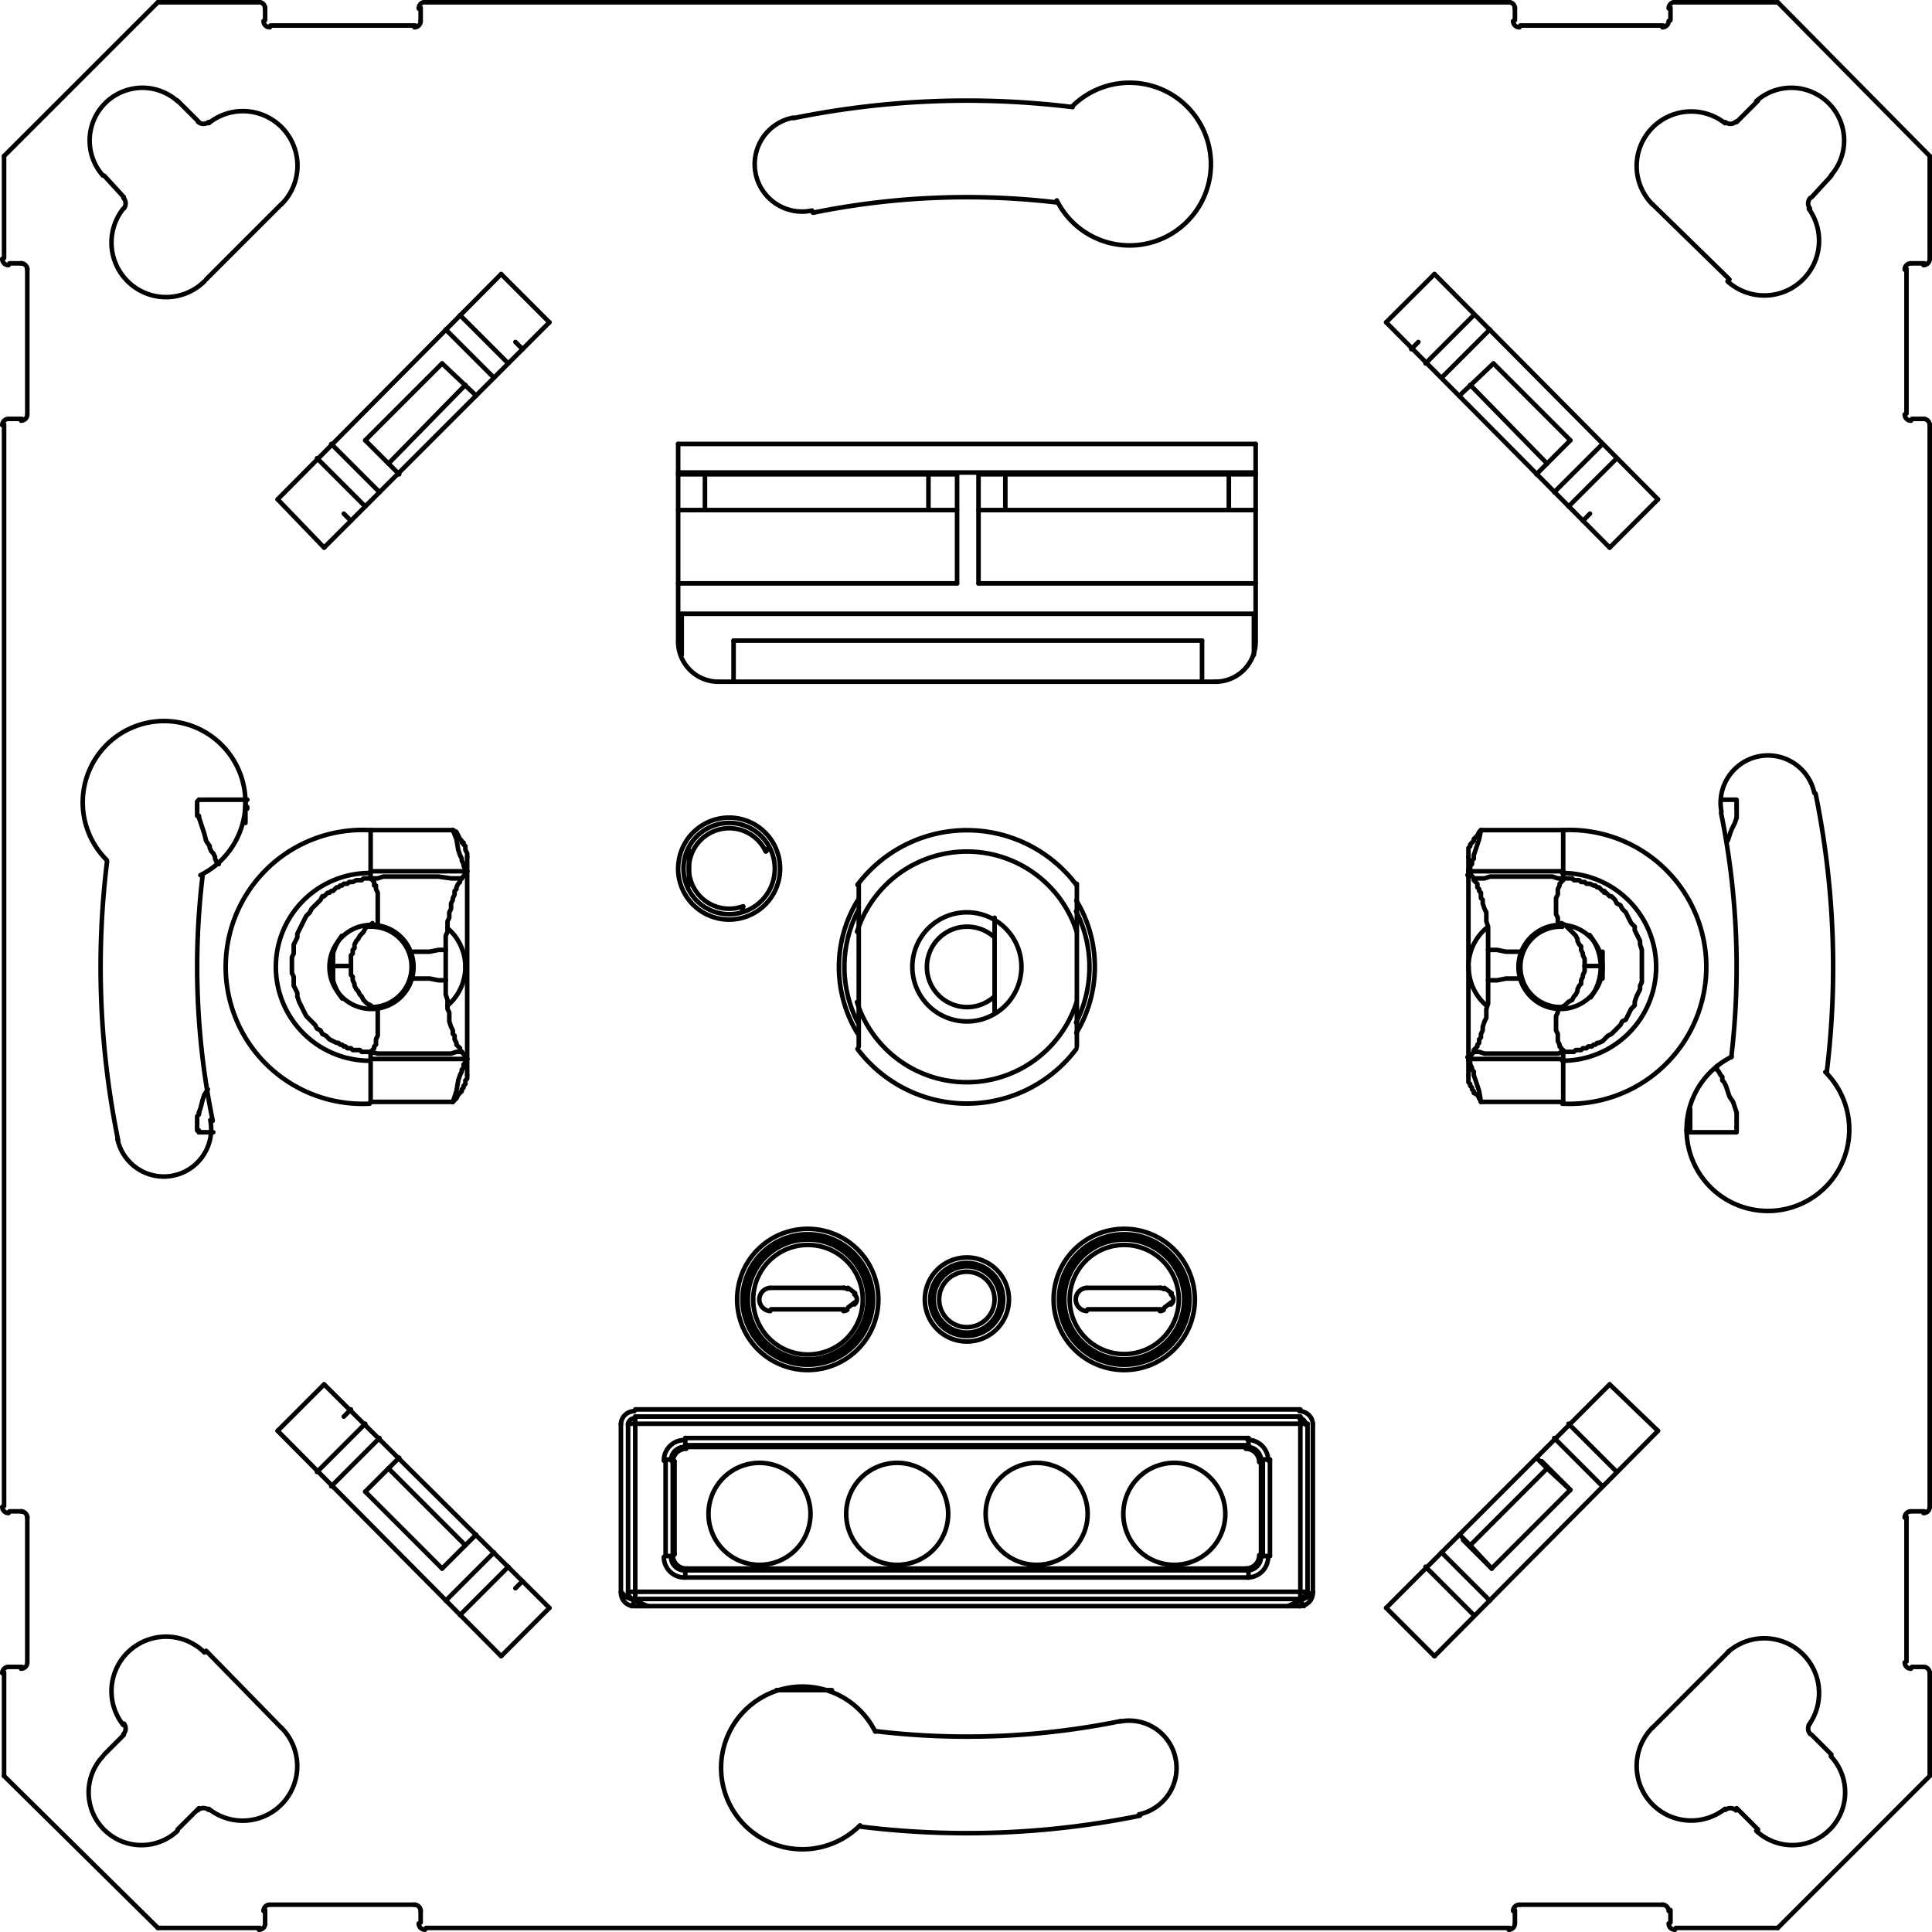 <svg id="图层_1" data-name="图层 1" xmlns="http://www.w3.org/2000/svg" viewBox="0 0 423.23 423.23"><defs><style>.cls-1{fill:none;stroke:#000;stroke-linecap:round;stroke-linejoin:round;}</style></defs><line class="cls-1" x1="422.73" y1="389.05" x2="389.44" y2="422.34"/><line class="cls-1" x1="389.44" y1="0.5" x2="422.73" y2="34.18"/><line class="cls-1" x1="378.86" y1="361.63" x2="362.02" y2="378.47"/><line class="cls-1" x1="362.02" y1="44.76" x2="378.86" y2="61.21"/><line class="cls-1" x1="422.73" y1="389.05" x2="422.73" y2="366.33"/><line class="cls-1" x1="422.73" y1="329.9" x2="422.73" y2="92.94"/><line class="cls-1" x1="422.73" y1="56.51" x2="422.73" y2="34.18"/><line class="cls-1" x1="417.64" y1="90.59" x2="417.64" y2="58.86"/><line class="cls-1" x1="417.64" y1="332.25" x2="417.64" y2="363.98"/><line class="cls-1" x1="389.44" y1="0.5" x2="367.11" y2="0.5"/><line class="cls-1" x1="330.69" y1="0.5" x2="93.33" y2="0.5"/><line class="cls-1" x1="56.9" y1="0.5" x2="34.58" y2="0.5"/><line class="cls-1" x1="333.04" y1="5.59" x2="364.37" y2="5.59"/><line class="cls-1" x1="90.98" y1="5.59" x2="59.25" y2="5.59"/><line class="cls-1" x1="314.24" y1="362.81" x2="363.2" y2="313.45"/><line class="cls-1" x1="363.2" y1="109.39" x2="314.24" y2="60.04"/><line class="cls-1" x1="380.43" y1="177.15" x2="380.43" y2="176.37"/><line class="cls-1" x1="380.43" y1="245.69" x2="380.43" y2="246.87"/><line class="cls-1" x1="370.25" y1="248.04" x2="370.25" y2="242.95"/><line class="cls-1" x1="326.77" y1="343.61" x2="344" y2="326.38"/><line class="cls-1" x1="338.91" y1="321.68" x2="322.07" y2="338.52"/><line class="cls-1" x1="352.62" y1="303.27" x2="303.66" y2="352.23"/><line class="cls-1" x1="286.43" y1="349.88" x2="282.12" y2="351.84"/><line class="cls-1" x1="344" y1="96.46" x2="327.16" y2="79.62"/><line class="cls-1" x1="322.07" y1="84.32" x2="338.91" y2="101.55"/><line class="cls-1" x1="303.66" y1="70.61" x2="352.62" y2="119.96"/><line class="cls-1" x1="365.94" y1="4.42" x2="365.94" y2="1.68"/><line class="cls-1" x1="365.94" y1="418.42" x2="365.94" y2="421.17"/><line class="cls-1" x1="351.06" y1="214.36" x2="351.06" y2="208.48"/><line class="cls-1" x1="287.6" y1="348.7" x2="286.43" y2="349.88"/><line class="cls-1" x1="418.82" y1="57.69" x2="421.56" y2="57.69"/><line class="cls-1" x1="4.81" y1="57.69" x2="2.07" y2="57.69"/><line class="cls-1" x1="342.44" y1="241.38" x2="342.44" y2="230.42"/><line class="cls-1" x1="342.44" y1="192.42" x2="342.44" y2="181.85"/><line class="cls-1" x1="331.86" y1="421.17" x2="331.86" y2="418.42"/><line class="cls-1" x1="331.86" y1="1.68" x2="331.86" y2="4.42"/><line class="cls-1" x1="276.24" y1="320.11" x2="276.64" y2="319.72"/><line class="cls-1" x1="273.5" y1="316.59" x2="273.11" y2="316.98"/><line class="cls-1" x1="2.07" y1="91.76" x2="4.81" y2="91.76"/><line class="cls-1" x1="421.56" y1="91.76" x2="418.82" y2="91.76"/><line class="cls-1" x1="325.99" y1="214.75" x2="325.99" y2="208.09"/><line class="cls-1" x1="321.68" y1="235.51" x2="321.68" y2="187.72"/><line class="cls-1" x1="321.68" y1="231.98" x2="322.85" y2="230.42"/><line class="cls-1" x1="148.56" y1="97.25" x2="275.07" y2="97.25"/><line class="cls-1" x1="275.07" y1="103.51" x2="148.56" y2="103.51"/><line class="cls-1" x1="275.07" y1="103.9" x2="214.36" y2="103.9"/><line class="cls-1" x1="209.66" y1="103.9" x2="148.56" y2="103.9"/><line class="cls-1" x1="148.56" y1="111.74" x2="209.66" y2="111.74"/><line class="cls-1" x1="214.36" y1="111.74" x2="275.07" y2="111.74"/><line class="cls-1" x1="321.68" y1="190.86" x2="322.85" y2="192.42"/><line class="cls-1" x1="255.09" y1="286.43" x2="256.66" y2="285.25"/><line class="cls-1" x1="148.56" y1="127.8" x2="209.66" y2="127.8"/><line class="cls-1" x1="214.36" y1="127.8" x2="275.07" y2="127.8"/><line class="cls-1" x1="274.68" y1="134.46" x2="149.34" y2="134.46"/><line class="cls-1" x1="287.6" y1="348.7" x2="287.6" y2="311.89"/><line class="cls-1" x1="286.43" y1="311.89" x2="286.43" y2="348.7"/><line class="cls-1" x1="284.86" y1="350.27" x2="284.86" y2="310.32"/><line class="cls-1" x1="278.2" y1="319.72" x2="278.2" y2="340.87"/><line class="cls-1" x1="276.64" y1="340.87" x2="276.64" y2="319.72"/><line class="cls-1" x1="276.24" y1="340.48" x2="276.24" y2="320.11"/><line class="cls-1" x1="275.07" y1="97.25" x2="275.07" y2="140.33"/><line class="cls-1" x1="274.68" y1="143.46" x2="274.68" y2="134.46"/><line class="cls-1" x1="273.5" y1="345.57" x2="273.5" y2="344"/><line class="cls-1" x1="273.5" y1="316.59" x2="273.5" y2="315.02"/><line class="cls-1" x1="269.19" y1="111.74" x2="269.19" y2="103.9"/><line class="cls-1" x1="263.32" y1="140.33" x2="160.7" y2="140.33"/><line class="cls-1" x1="157.56" y1="149.34" x2="266.45" y2="149.34"/><line class="cls-1" x1="263.32" y1="149.34" x2="263.32" y2="140.33"/><line class="cls-1" x1="150.12" y1="344" x2="150.51" y2="343.61"/><line class="cls-1" x1="147.77" y1="340.48" x2="147.38" y2="340.87"/><line class="cls-1" x1="185.77" y1="286.43" x2="187.33" y2="285.25"/><line class="cls-1" x1="235.9" y1="193.6" x2="235.9" y2="229.24"/><line class="cls-1" x1="139.16" y1="350.66" x2="138.37" y2="351.84"/><line class="cls-1" x1="109.78" y1="362.81" x2="120.35" y2="352.23"/><line class="cls-1" x1="352.62" y1="119.96" x2="363.2" y2="109.39"/><line class="cls-1" x1="112.91" y1="347.92" x2="114.48" y2="346.35"/><line class="cls-1" x1="346.75" y1="114.09" x2="348.31" y2="112.52"/><line class="cls-1" x1="354.19" y1="100.38" x2="343.61" y2="110.95"/><line class="cls-1" x1="111.35" y1="343.22" x2="100.77" y2="353.8"/><line class="cls-1" x1="351.06" y1="97.25" x2="340.48" y2="107.82"/><line class="cls-1" x1="108.21" y1="340.09" x2="97.64" y2="350.66"/><line class="cls-1" x1="380.04" y1="175.19" x2="377.3" y2="175.19"/><line class="cls-1" x1="54.16" y1="175.19" x2="43.59" y2="175.19"/><line class="cls-1" x1="54.16" y1="175.19" x2="53.77" y2="175.19"/><line class="cls-1" x1="53.77" y1="176.76" x2="54.16" y2="176.76"/><line class="cls-1" x1="53.77" y1="177.15" x2="54.16" y2="177.15"/><line class="cls-1" x1="81.19" y1="181.85" x2="99.2" y2="181.85"/><line class="cls-1" x1="324.42" y1="181.85" x2="342.44" y2="181.85"/><line class="cls-1" x1="342.44" y1="190.86" x2="321.68" y2="190.86"/><line class="cls-1" x1="102.34" y1="190.86" x2="81.19" y2="190.86"/><line class="cls-1" x1="363.2" y1="313.45" x2="352.62" y2="303.27"/><line class="cls-1" x1="120.35" y1="70.61" x2="109.78" y2="60.04"/><line class="cls-1" x1="114.48" y1="76.49" x2="112.91" y2="74.92"/><line class="cls-1" x1="100.77" y1="69.04" x2="111.35" y2="79.62"/><line class="cls-1" x1="343.61" y1="311.89" x2="354.19" y2="322.46"/><line class="cls-1" x1="97.64" y1="72.18" x2="108.21" y2="82.75"/><line class="cls-1" x1="340.48" y1="315.02" x2="351.06" y2="325.6"/><line class="cls-1" x1="220.23" y1="103.9" x2="220.23" y2="111.74"/><line class="cls-1" x1="217.88" y1="221.8" x2="217.88" y2="201.04"/><line class="cls-1" x1="214.36" y1="103.9" x2="214.36" y2="127.8"/><line class="cls-1" x1="209.66" y1="127.8" x2="209.66" y2="103.9"/><line class="cls-1" x1="396.88" y1="43.19" x2="401.19" y2="38.49"/><line class="cls-1" x1="344" y1="96.46" x2="336.56" y2="103.9"/><line class="cls-1" x1="104.3" y1="336.17" x2="96.85" y2="343.61"/><line class="cls-1" x1="38.88" y1="400.8" x2="43.59" y2="396.1"/><line class="cls-1" x1="347.14" y1="211.62" x2="350.66" y2="211.62"/><line class="cls-1" x1="76.88" y1="211.62" x2="72.96" y2="211.62"/><line class="cls-1" x1="338.91" y1="321.68" x2="344" y2="326.38"/><line class="cls-1" x1="43.59" y1="26.74" x2="38.88" y2="22.04"/><line class="cls-1" x1="344" y1="326.38" x2="337.74" y2="320.11"/><line class="cls-1" x1="336.56" y1="319.33" x2="338.91" y2="321.68"/><line class="cls-1" x1="96.85" y1="79.62" x2="104.3" y2="86.67"/><line class="cls-1" x1="401.19" y1="384.35" x2="396.88" y2="380.04"/><line class="cls-1" x1="203.39" y1="111.74" x2="203.39" y2="103.9"/><line class="cls-1" x1="27.13" y1="380.04" x2="22.83" y2="384.35"/><line class="cls-1" x1="327.16" y1="79.62" x2="319.72" y2="86.67"/><line class="cls-1" x1="87.45" y1="319.33" x2="80.01" y2="326.77"/><line class="cls-1" x1="72.57" y1="325.6" x2="83.14" y2="315.02"/><line class="cls-1" x1="315.8" y1="82.75" x2="326.38" y2="72.18"/><line class="cls-1" x1="69.44" y1="322.46" x2="80.01" y2="311.89"/><line class="cls-1" x1="312.28" y1="79.62" x2="322.85" y2="69.04"/><line class="cls-1" x1="385.13" y1="22.04" x2="380.43" y2="26.74"/><line class="cls-1" x1="81.19" y1="231.98" x2="102.34" y2="231.98"/><line class="cls-1" x1="321.68" y1="231.98" x2="342.44" y2="231.98"/><line class="cls-1" x1="380.43" y1="396.1" x2="385.13" y2="400.8"/><line class="cls-1" x1="80.01" y1="96.46" x2="87.45" y2="103.9"/><line class="cls-1" x1="322.07" y1="338.52" x2="319.72" y2="336.17"/><line class="cls-1" x1="320.5" y1="337.35" x2="326.77" y2="343.61"/><line class="cls-1" x1="326.38" y1="350.66" x2="315.8" y2="340.09"/><line class="cls-1" x1="83.14" y1="107.82" x2="72.57" y2="97.25"/><line class="cls-1" x1="322.85" y1="353.8" x2="312.28" y2="343.22"/><line class="cls-1" x1="80.01" y1="110.95" x2="69.44" y2="100.38"/><line class="cls-1" x1="22.83" y1="38.49" x2="27.13" y2="43.19"/><line class="cls-1" x1="326.77" y1="343.61" x2="322.07" y2="338.52"/><line class="cls-1" x1="188.12" y1="193.6" x2="188.12" y2="229.24"/><line class="cls-1" x1="310.71" y1="74.92" x2="309.15" y2="76.49"/><line class="cls-1" x1="76.88" y1="308.75" x2="75.31" y2="310.32"/><line class="cls-1" x1="314.24" y1="60.04" x2="303.66" y2="70.61"/><line class="cls-1" x1="71" y1="303.27" x2="60.82" y2="313.45"/><line class="cls-1" x1="342.44" y1="241.38" x2="324.42" y2="241.38"/><line class="cls-1" x1="99.2" y1="241.38" x2="81.19" y2="241.38"/><line class="cls-1" x1="370.25" y1="245.69" x2="369.86" y2="245.69"/><line class="cls-1" x1="370.25" y1="246.08" x2="369.86" y2="246.08"/><line class="cls-1" x1="369.46" y1="247.65" x2="370.25" y2="247.65"/><line class="cls-1" x1="43.59" y1="248.04" x2="46.72" y2="248.04"/><line class="cls-1" x1="380.04" y1="248.04" x2="369.86" y2="248.04"/><line class="cls-1" x1="256.66" y1="283.29" x2="255.09" y2="282.12"/><line class="cls-1" x1="75.31" y1="112.52" x2="76.88" y2="114.09"/><line class="cls-1" x1="60.82" y1="109.39" x2="71" y2="119.96"/><line class="cls-1" x1="303.66" y1="352.23" x2="314.24" y2="362.81"/><line class="cls-1" x1="285.64" y1="351.84" x2="284.86" y2="350.66"/><line class="cls-1" x1="160.7" y1="140.33" x2="160.7" y2="149.34"/><line class="cls-1" x1="154.43" y1="103.9" x2="154.43" y2="111.74"/><line class="cls-1" x1="150.91" y1="186.16" x2="150.91" y2="193.99"/><line class="cls-1" x1="150.12" y1="315.02" x2="150.12" y2="316.59"/><line class="cls-1" x1="150.12" y1="344" x2="150.12" y2="345.57"/><line class="cls-1" x1="276.64" y1="340.87" x2="276.24" y2="340.48"/><line class="cls-1" x1="273.11" y1="343.61" x2="273.5" y2="344"/><line class="cls-1" x1="149.34" y1="134.46" x2="149.34" y2="143.46"/><line class="cls-1" x1="148.56" y1="140.33" x2="148.56" y2="97.25"/><line class="cls-1" x1="147.77" y1="320.11" x2="147.77" y2="340.48"/><line class="cls-1" x1="147.38" y1="319.72" x2="147.38" y2="340.87"/><line class="cls-1" x1="145.81" y1="340.87" x2="145.81" y2="319.72"/><line class="cls-1" x1="139.16" y1="310.32" x2="139.16" y2="350.27"/><line class="cls-1" x1="137.59" y1="348.7" x2="137.59" y2="311.89"/><line class="cls-1" x1="136.02" y1="311.89" x2="136.02" y2="348.7"/><line class="cls-1" x1="254.31" y1="282.12" x2="238.25" y2="282.12"/><line class="cls-1" x1="184.98" y1="282.12" x2="168.92" y2="282.12"/><line class="cls-1" x1="168.92" y1="286.82" x2="184.98" y2="286.82"/><line class="cls-1" x1="238.25" y1="286.82" x2="254.31" y2="286.82"/><line class="cls-1" x1="187.33" y1="283.29" x2="185.77" y2="282.12"/><line class="cls-1" x1="102.34" y1="190.86" x2="101.16" y2="192.42"/><line class="cls-1" x1="284.86" y1="308.75" x2="139.16" y2="308.75"/><line class="cls-1" x1="139.16" y1="310.32" x2="284.86" y2="310.32"/><line class="cls-1" x1="286.43" y1="311.89" x2="137.59" y2="311.89"/><line class="cls-1" x1="102.34" y1="231.98" x2="101.16" y2="230.42"/><line class="cls-1" x1="102.34" y1="235.51" x2="102.34" y2="187.72"/><line class="cls-1" x1="97.64" y1="214.75" x2="97.64" y2="208.09"/><line class="cls-1" x1="92.15" y1="421.17" x2="92.15" y2="418.42"/><line class="cls-1" x1="92.15" y1="1.68" x2="92.15" y2="4.42"/><line class="cls-1" x1="150.12" y1="315.02" x2="273.5" y2="315.02"/><line class="cls-1" x1="273.5" y1="316.59" x2="150.12" y2="316.59"/><line class="cls-1" x1="273.11" y1="316.98" x2="150.51" y2="316.98"/><line class="cls-1" x1="278.2" y1="319.72" x2="276.64" y2="319.72"/><line class="cls-1" x1="147.38" y1="319.72" x2="145.81" y2="319.72"/><line class="cls-1" x1="2.07" y1="331.08" x2="4.81" y2="331.08"/><line class="cls-1" x1="421.56" y1="331.08" x2="418.82" y2="331.08"/><line class="cls-1" x1="150.51" y1="316.98" x2="150.12" y2="316.59"/><line class="cls-1" x1="81.19" y1="181.85" x2="81.19" y2="192.42"/><line class="cls-1" x1="81.19" y1="230.42" x2="81.19" y2="241.38"/><line class="cls-1" x1="72.96" y1="208.48" x2="72.96" y2="214.36"/><line class="cls-1" x1="145.81" y1="340.87" x2="147.38" y2="340.87"/><line class="cls-1" x1="276.64" y1="340.87" x2="278.2" y2="340.87"/><line class="cls-1" x1="150.51" y1="343.61" x2="273.11" y2="343.61"/><line class="cls-1" x1="150.12" y1="344" x2="273.5" y2="344"/><line class="cls-1" x1="273.5" y1="345.57" x2="150.12" y2="345.57"/><line class="cls-1" x1="137.59" y1="348.7" x2="286.43" y2="348.7"/><line class="cls-1" x1="284.86" y1="350.27" x2="139.16" y2="350.27"/><line class="cls-1" x1="139.16" y1="351.84" x2="284.86" y2="351.84"/><line class="cls-1" x1="147.38" y1="319.72" x2="147.77" y2="320.11"/><line class="cls-1" x1="58.08" y1="4.42" x2="58.08" y2="1.68"/><line class="cls-1" x1="58.08" y1="418.42" x2="58.08" y2="421.17"/><line class="cls-1" x1="53.77" y1="175.19" x2="53.77" y2="180.28"/><line class="cls-1" x1="418.82" y1="365.16" x2="421.56" y2="365.16"/><line class="cls-1" x1="4.81" y1="365.16" x2="2.07" y2="365.16"/><line class="cls-1" x1="170.1" y1="370.25" x2="182.24" y2="370.25"/><line class="cls-1" x1="141.9" y1="351.84" x2="137.2" y2="349.88"/><line class="cls-1" x1="137.2" y1="349.88" x2="136.02" y2="348.7"/><line class="cls-1" x1="43.19" y1="177.15" x2="43.19" y2="176.37"/><line class="cls-1" x1="43.19" y1="245.69" x2="43.19" y2="246.87"/><line class="cls-1" x1="71" y1="119.96" x2="120.35" y2="70.61"/><line class="cls-1" x1="85.1" y1="101.55" x2="101.95" y2="84.32"/><line class="cls-1" x1="96.85" y1="79.62" x2="80.01" y2="96.46"/><line class="cls-1" x1="109.78" y1="60.04" x2="60.82" y2="109.39"/><line class="cls-1" x1="120.35" y1="352.23" x2="71" y2="303.27"/><line class="cls-1" x1="101.95" y1="338.52" x2="85.1" y2="321.68"/><line class="cls-1" x1="80.01" y1="326.77" x2="96.85" y2="343.61"/><line class="cls-1" x1="60.82" y1="313.45" x2="109.78" y2="362.81"/><line class="cls-1" x1="5.98" y1="90.59" x2="5.98" y2="58.86"/><line class="cls-1" x1="5.98" y1="332.25" x2="5.98" y2="363.98"/><line class="cls-1" x1="0.89" y1="329.9" x2="0.89" y2="92.94"/><line class="cls-1" x1="0.89" y1="34.18" x2="0.89" y2="56.51"/><line class="cls-1" x1="0.89" y1="366.33" x2="0.89" y2="389.05"/><line class="cls-1" x1="333.04" y1="417.25" x2="364.37" y2="417.25"/><line class="cls-1" x1="90.98" y1="417.25" x2="59.25" y2="417.25"/><line class="cls-1" x1="34.58" y1="422.34" x2="56.9" y2="422.34"/><line class="cls-1" x1="93.33" y1="422.34" x2="330.69" y2="422.34"/><line class="cls-1" x1="367.11" y1="422.34" x2="389.44" y2="422.34"/><line class="cls-1" x1="45.15" y1="61.21" x2="61.6" y2="44.76"/><line class="cls-1" x1="61.6" y1="378.47" x2="45.15" y2="361.63"/><line class="cls-1" x1="0.89" y1="34.18" x2="34.58" y2="0.5"/><line class="cls-1" x1="34.58" y1="422.34" x2="0.89" y2="389.05"/><path class="cls-1" d="M359,232l-.27.23" transform="translate(-37.27 -40.54)"/><path class="cls-1" d="M268.77,84.44A17.82,17.82,0,1,0,272.1,63.9" transform="translate(-37.27 -40.54)"/><path class="cls-1" d="M415.14,67.52a11.95,11.95,0,0,0-15.88,17.8" transform="translate(-37.27 -40.54)"/><path class="cls-1" d="M415.71,102.17a12,12,0,0,0,17.81-15.88" transform="translate(-37.27 -40.54)"/><path class="cls-1" d="M438.34,79A11.56,11.56,0,0,0,422,62.7" transform="translate(-37.27 -40.54)"/><path class="cls-1" d="M359,252.35a11.14,11.14,0,0,0,3.87,8.45" transform="translate(-37.27 -40.54)"/><path class="cls-1" d="M385.75,259a11.2,11.2,0,0,0,2.18-6.63" transform="translate(-37.27 -40.54)"/><path class="cls-1" d="M434.72,214.24a10.38,10.38,0,0,0-20.34,4.15" transform="translate(-37.27 -40.54)"/><path class="cls-1" d="M303.52,189.88a8.82,8.82,0,0,0,8.82-8.82" transform="translate(-37.27 -40.54)"/><path class="cls-1" d="M415.23,67.29a1.77,1.77,0,0,0,2.32-.11" transform="translate(-37.27 -40.54)"/><path class="cls-1" d="M433.86,83.88a1.77,1.77,0,0,0-.11,2.32" transform="translate(-37.27 -40.54)"/><path class="cls-1" d="M369.13,42.41A1.37,1.37,0,0,0,367.76,41" transform="translate(-37.27 -40.54)"/><path class="cls-1" d="M368.74,45.15a1.37,1.37,0,0,0,1.37,1.37" transform="translate(-37.27 -40.54)"/><path class="cls-1" d="M401.44,46.52a1.37,1.37,0,0,0,1.37-1.37" transform="translate(-37.27 -40.54)"/><path class="cls-1" d="M404.19,41a1.37,1.37,0,0,0-1.38,1.37" transform="translate(-37.27 -40.54)"/><path class="cls-1" d="M458.63,98.62A1.37,1.37,0,0,0,460,97.24" transform="translate(-37.27 -40.54)"/><path class="cls-1" d="M455.89,98.22a1.37,1.37,0,0,0-1.37,1.38" transform="translate(-37.27 -40.54)"/><path class="cls-1" d="M454.52,131.32a1.37,1.37,0,0,0,1.37,1.37" transform="translate(-37.27 -40.54)"/><path class="cls-1" d="M460,133.67a1.37,1.37,0,0,0-1.37-1.37" transform="translate(-37.27 -40.54)"/><path class="cls-1" d="M379.51,282.31a30,30,0,1,0,0-59.92" transform="translate(-37.27 -40.54)"/><path class="cls-1" d="M379.51,272.91a20.56,20.56,0,0,0,0-41.12" transform="translate(-37.27 -40.54)"/><path class="cls-1" d="M358.74,272.13l.27.23" transform="translate(-37.27 -40.54)"/><path class="cls-1" d="M416.6,272.05a17.82,17.82,0,1,0,20.54,3.33" transform="translate(-37.27 -40.54)"/><path class="cls-1" d="M387.93,252.35a11.22,11.22,0,0,0-2.46-7" transform="translate(-37.27 -40.54)"/><path class="cls-1" d="M362.82,243.9a11.14,11.14,0,0,0-3.87,8.45" transform="translate(-37.27 -40.54)"/><path class="cls-1" d="M369.91,252.35a9.21,9.21,0,1,0,9.21-9.2,9.21,9.21,0,0,0-9.21,9.2" transform="translate(-37.27 -40.54)"/><path class="cls-1" d="M379.51,243.55a8.81,8.81,0,1,0,.09,17.6" transform="translate(-37.27 -40.54)"/><path class="cls-1" d="M433.52,418.41a12,12,0,0,0-17.81-15.88" transform="translate(-37.27 -40.54)"/><path class="cls-1" d="M399.26,419a11.95,11.95,0,0,0,15.88,17.8" transform="translate(-37.27 -40.54)"/><path class="cls-1" d="M422,441.61a11.56,11.56,0,0,0,16.34-16.34" transform="translate(-37.27 -40.54)"/><path class="cls-1" d="M433.75,418.11a1.77,1.77,0,0,0,.11,2.32" transform="translate(-37.27 -40.54)"/><path class="cls-1" d="M417.55,437.13a1.77,1.77,0,0,0-2.32-.11" transform="translate(-37.27 -40.54)"/><path class="cls-1" d="M402.81,461.9a1.37,1.37,0,0,0,1.38,1.37" transform="translate(-37.27 -40.54)"/><path class="cls-1" d="M402.81,459.16a1.37,1.37,0,0,0-1.37-1.37" transform="translate(-37.27 -40.54)"/><path class="cls-1" d="M370.11,457.79a1.37,1.37,0,0,0-1.37,1.37" transform="translate(-37.27 -40.54)"/><path class="cls-1" d="M367.76,463.27a1.37,1.37,0,0,0,1.37-1.37" transform="translate(-37.27 -40.54)"/><path class="cls-1" d="M458.63,372a1.37,1.37,0,0,0,1.37-1.37" transform="translate(-37.27 -40.54)"/><path class="cls-1" d="M455.89,371.62a1.37,1.37,0,0,0-1.37,1.37" transform="translate(-37.27 -40.54)"/><path class="cls-1" d="M454.52,404.72a1.37,1.37,0,0,0,1.37,1.37" transform="translate(-37.27 -40.54)"/><path class="cls-1" d="M460,407.07a1.37,1.37,0,0,0-1.37-1.38" transform="translate(-37.27 -40.54)"/><path class="cls-1" d="M324.87,352.62a2.94,2.94,0,0,0-2.94-2.94" transform="translate(-37.27 -40.54)"/><path class="cls-1" d="M323.3,352.62a1.37,1.37,0,0,0-1.37-1.37" transform="translate(-37.27 -40.54)"/><path class="cls-1" d="M291.38,327.75a1.39,1.39,0,0,0,.82-.27" transform="translate(-37.27 -40.54)"/><path class="cls-1" d="M293.77,326.3a1.37,1.37,0,0,0,0-2.19" transform="translate(-37.27 -40.54)"/><path class="cls-1" d="M292.2,322.93a1.32,1.32,0,0,0-.82-.27" transform="translate(-37.27 -40.54)"/><path class="cls-1" d="M273.05,234.37a30,30,0,0,0-47.94,0" transform="translate(-37.27 -40.54)"/><path class="cls-1" d="M273.14,244.65a25.26,25.26,0,0,0-48.12,0" transform="translate(-37.27 -40.54)"/><path class="cls-1" d="M268.08,325.2a15.47,15.47,0,1,0,15.47-15.47,15.47,15.47,0,0,0-15.47,15.47" transform="translate(-37.27 -40.54)"/><path class="cls-1" d="M269.25,325.2a14.3,14.3,0,1,0,14.3-14.29,14.3,14.3,0,0,0-14.3,14.29" transform="translate(-37.27 -40.54)"/><path class="cls-1" d="M270,325.2a13.52,13.52,0,1,0,13.52-13.51A13.52,13.52,0,0,0,270,325.2" transform="translate(-37.27 -40.54)"/><path class="cls-1" d="M270.43,325.2a13.12,13.12,0,1,0,13.12-13.12,13.12,13.12,0,0,0-13.12,13.12" transform="translate(-37.27 -40.54)"/><path class="cls-1" d="M271.6,325.2a11.95,11.95,0,1,0,11.95-11.94A11.95,11.95,0,0,0,271.6,325.2" transform="translate(-37.27 -40.54)"/><path class="cls-1" d="M275.32,322.66a2.55,2.55,0,0,0,0,5.09" transform="translate(-37.27 -40.54)"/><path class="cls-1" d="M283.35,372.21A11.17,11.17,0,1,0,294.51,361a11.16,11.16,0,0,0-11.16,11.17" transform="translate(-37.27 -40.54)"/><path class="cls-1" d="M253.19,372.21A11.17,11.17,0,1,0,264.35,361a11.16,11.16,0,0,0-11.16,11.17" transform="translate(-37.27 -40.54)"/><path class="cls-1" d="M286.8,438a10.38,10.38,0,0,0-4.15-20.34" transform="translate(-37.27 -40.54)"/><path class="cls-1" d="M315.08,360.46a4.51,4.51,0,0,0-4.51-4.51" transform="translate(-37.27 -40.54)"/><path class="cls-1" d="M310.57,386.11a4.51,4.51,0,0,0,4.51-4.5" transform="translate(-37.27 -40.54)"/><path class="cls-1" d="M321.93,392.38a2.94,2.94,0,0,0,2.94-2.94" transform="translate(-37.27 -40.54)"/><path class="cls-1" d="M310.18,384.15a2.94,2.94,0,0,0,2.94-2.94" transform="translate(-37.27 -40.54)"/><path class="cls-1" d="M313.12,360.85a2.94,2.94,0,0,0-2.94-2.94" transform="translate(-37.27 -40.54)"/><path class="cls-1" d="M313.51,360.46a2.94,2.94,0,0,0-2.94-2.94" transform="translate(-37.27 -40.54)"/><path class="cls-1" d="M310.57,384.54a2.94,2.94,0,0,0,2.94-2.93" transform="translate(-37.27 -40.54)"/><path class="cls-1" d="M321.93,390.81a1.37,1.37,0,0,0,1.37-1.37" transform="translate(-37.27 -40.54)"/><path class="cls-1" d="M211,66.32a10.38,10.38,0,1,0,4.15,20.34" transform="translate(-37.27 -40.54)"/><path class="cls-1" d="M225.11,270.33a30,30,0,0,0,47.94,0" transform="translate(-37.27 -40.54)"/><path class="cls-1" d="M225,260.05a25.26,25.26,0,0,0,48.12,0" transform="translate(-37.27 -40.54)"/><path class="cls-1" d="M185.82,230.81A11.17,11.17,0,1,0,197,219.65a11.17,11.17,0,0,0-11.17,11.16" transform="translate(-37.27 -40.54)"/><path class="cls-1" d="M187,230.81a10,10,0,1,0,10-10,10,10,0,0,0-10,10" transform="translate(-37.27 -40.54)"/><path class="cls-1" d="M205,227.07a8.82,8.82,0,1,0-4.95,12" transform="translate(-37.27 -40.54)"/><path class="cls-1" d="M185.82,181.06a8.82,8.82,0,0,0,8.82,8.82" transform="translate(-37.27 -40.54)"/><path class="cls-1" d="M64.25,86.29a11.95,11.95,0,0,0,17.8,15.88" transform="translate(-37.27 -40.54)"/><path class="cls-1" d="M98.9,85.32A11.95,11.95,0,0,0,83,67.52" transform="translate(-37.27 -40.54)"/><path class="cls-1" d="M76.16,62.7A11.56,11.56,0,0,0,59.82,79" transform="translate(-37.27 -40.54)"/><path class="cls-1" d="M64.41,86.2a1.77,1.77,0,0,0-.11-2.32" transform="translate(-37.27 -40.54)"/><path class="cls-1" d="M80.61,67.18a1.77,1.77,0,0,0,2.32.11" transform="translate(-37.27 -40.54)"/><path class="cls-1" d="M39.14,132.3a1.37,1.37,0,0,0-1.37,1.37" transform="translate(-37.27 -40.54)"/><path class="cls-1" d="M41.88,132.69a1.37,1.37,0,0,0,1.37-1.37" transform="translate(-37.27 -40.54)"/><path class="cls-1" d="M43.25,99.6a1.37,1.37,0,0,0-1.37-1.38" transform="translate(-37.27 -40.54)"/><path class="cls-1" d="M37.77,97.24a1.37,1.37,0,0,0,1.37,1.38" transform="translate(-37.27 -40.54)"/><path class="cls-1" d="M95.34,42.41A1.37,1.37,0,0,0,94,41" transform="translate(-37.27 -40.54)"/><path class="cls-1" d="M95,45.15a1.37,1.37,0,0,0,1.37,1.37" transform="translate(-37.27 -40.54)"/><path class="cls-1" d="M128.05,46.52a1.37,1.37,0,0,0,1.37-1.37" transform="translate(-37.27 -40.54)"/><path class="cls-1" d="M130.4,41A1.37,1.37,0,0,0,129,42.41" transform="translate(-37.27 -40.54)"/><path class="cls-1" d="M139.42,232.18l-.28-.23" transform="translate(-37.27 -40.54)"/><path class="cls-1" d="M81.17,232.26a17.82,17.82,0,1,0-20.54-3.33" transform="translate(-37.27 -40.54)"/><path class="cls-1" d="M109.84,252.35a11.14,11.14,0,0,0,2.4,6.92" transform="translate(-37.27 -40.54)"/><path class="cls-1" d="M135.34,260.8a11.14,11.14,0,0,0,3.87-8.45" transform="translate(-37.27 -40.54)"/><path class="cls-1" d="M437.43,275.53A189.83,189.83,0,0,0,435,214.4" transform="translate(-37.27 -40.54)"/><path class="cls-1" d="M225.9,440.7A189.82,189.82,0,0,0,287,438.29" transform="translate(-37.27 -40.54)"/><path class="cls-1" d="M60.73,229.18a189.77,189.77,0,0,0,2.41,61.12" transform="translate(-37.27 -40.54)"/><path class="cls-1" d="M272.25,64a190.05,190.05,0,0,0-61.12,2.41" transform="translate(-37.27 -40.54)"/><path class="cls-1" d="M416.53,272.14a168.37,168.37,0,0,0-2.24-53.51" transform="translate(-37.27 -40.54)"/><path class="cls-1" d="M229.29,419.8a168.37,168.37,0,0,0,53.51-2.24" transform="translate(-37.27 -40.54)"/><path class="cls-1" d="M81.63,232.56a168.37,168.37,0,0,0,2.24,53.51" transform="translate(-37.27 -40.54)"/><path class="cls-1" d="M268.87,84.9a168.66,168.66,0,0,0-53.51,2.24" transform="translate(-37.27 -40.54)"/><path class="cls-1" d="M200.1,239.18c-.09.33-.18.65-.26,1" transform="translate(-37.27 -40.54)"/><path class="cls-1" d="M205.64,226.17c-.17.28-.34.56-.5.84" transform="translate(-37.27 -40.54)"/><path class="cls-1" d="M273.06,266.82a28,28,0,0,0,0-29" transform="translate(-37.27 -40.54)"/><path class="cls-1" d="M225.1,237.88a28,28,0,0,0,0,29" transform="translate(-37.27 -40.54)"/><path class="cls-1" d="M225.18,240.16a26.8,26.8,0,0,0,0,24.38" transform="translate(-37.27 -40.54)"/><path class="cls-1" d="M273,264.54a26.8,26.8,0,0,0,0-24.38" transform="translate(-37.27 -40.54)"/><path class="cls-1" d="M237.13,252.35a11.95,11.95,0,1,0,12-11.95,11.95,11.95,0,0,0-12,11.95" transform="translate(-37.27 -40.54)"/><path class="cls-1" d="M255,245.78a8.81,8.81,0,1,0,0,13.14" transform="translate(-37.27 -40.54)"/><path class="cls-1" d="M239.87,325.2a9.21,9.21,0,1,0,9.21-9.2,9.21,9.21,0,0,0-9.21,9.2" transform="translate(-37.27 -40.54)"/><path class="cls-1" d="M241.05,325.2a8,8,0,1,0,8-8,8,8,0,0,0-8,8" transform="translate(-37.27 -40.54)"/><path class="cls-1" d="M241.83,325.2a7.25,7.25,0,1,0,7.25-7.24,7.25,7.25,0,0,0-7.25,7.24" transform="translate(-37.27 -40.54)"/><path class="cls-1" d="M243,325.2a6.07,6.07,0,1,0,6.07-6.07A6.07,6.07,0,0,0,243,325.2" transform="translate(-37.27 -40.54)"/><path class="cls-1" d="M222.88,322.93a1.37,1.37,0,0,0-.83-.27" transform="translate(-37.27 -40.54)"/><path class="cls-1" d="M198.75,325.2a15.47,15.47,0,1,0,15.47-15.47,15.47,15.47,0,0,0-15.47,15.47" transform="translate(-37.27 -40.54)"/><path class="cls-1" d="M199.92,325.2a14.3,14.3,0,1,0,14.3-14.29,14.3,14.3,0,0,0-14.3,14.29" transform="translate(-37.27 -40.54)"/><path class="cls-1" d="M200.71,325.2a13.51,13.51,0,1,0,13.51-13.51,13.51,13.51,0,0,0-13.51,13.51" transform="translate(-37.27 -40.54)"/><path class="cls-1" d="M201.1,325.2a13.12,13.12,0,1,0,13.12-13.12A13.12,13.12,0,0,0,201.1,325.2" transform="translate(-37.27 -40.54)"/><path class="cls-1" d="M202.27,325.2a12,12,0,1,0,11.95-11.94,11.95,11.95,0,0,0-11.95,11.94" transform="translate(-37.27 -40.54)"/><path class="cls-1" d="M222.05,327.75a1.44,1.44,0,0,0,.83-.27" transform="translate(-37.27 -40.54)"/><path class="cls-1" d="M224.44,326.3a1.37,1.37,0,0,0,0-2.19" transform="translate(-37.27 -40.54)"/><path class="cls-1" d="M176.23,349.68a2.94,2.94,0,0,0-2.94,2.94" transform="translate(-37.27 -40.54)"/><path class="cls-1" d="M206,322.66a2.55,2.55,0,0,0,0,5.09" transform="translate(-37.27 -40.54)"/><path class="cls-1" d="M176.23,351.25a1.37,1.37,0,0,0-1.37,1.37" transform="translate(-37.27 -40.54)"/><path class="cls-1" d="M229,419.87a17.82,17.82,0,1,0-3.33,20.54" transform="translate(-37.27 -40.54)"/><path class="cls-1" d="M192.48,372.21A11.17,11.17,0,1,0,203.64,361a11.16,11.16,0,0,0-11.16,11.17" transform="translate(-37.27 -40.54)"/><path class="cls-1" d="M222.64,372.21A11.17,11.17,0,1,0,233.8,361a11.16,11.16,0,0,0-11.16,11.17" transform="translate(-37.27 -40.54)"/><path class="cls-1" d="M182.69,381.61a4.51,4.51,0,0,0,4.5,4.5" transform="translate(-37.27 -40.54)"/><path class="cls-1" d="M187.19,356a4.51,4.51,0,0,0-4.5,4.51" transform="translate(-37.27 -40.54)"/><path class="cls-1" d="M173.29,389.44a2.94,2.94,0,0,0,2.94,2.94" transform="translate(-37.27 -40.54)"/><path class="cls-1" d="M184.65,381.21a2.94,2.94,0,0,0,2.94,2.94" transform="translate(-37.27 -40.54)"/><path class="cls-1" d="M187.59,357.91a2.94,2.94,0,0,0-2.94,2.94" transform="translate(-37.27 -40.54)"/><path class="cls-1" d="M184.26,381.61a2.94,2.94,0,0,0,2.93,2.93" transform="translate(-37.27 -40.54)"/><path class="cls-1" d="M187.19,357.52a2.94,2.94,0,0,0-2.93,2.94" transform="translate(-37.27 -40.54)"/><path class="cls-1" d="M174.86,389.44a1.37,1.37,0,0,0,1.37,1.37" transform="translate(-37.27 -40.54)"/><path class="cls-1" d="M118.26,222.39a30,30,0,1,0,0,59.92" transform="translate(-37.27 -40.54)"/><path class="cls-1" d="M118.26,231.79a20.56,20.56,0,1,0,0,41.12" transform="translate(-37.27 -40.54)"/><path class="cls-1" d="M139.14,272.36a3.11,3.11,0,0,0,.28-.23" transform="translate(-37.27 -40.54)"/><path class="cls-1" d="M139.21,252.35a11.14,11.14,0,0,0-3.87-8.45" transform="translate(-37.27 -40.54)"/><path class="cls-1" d="M112.14,245.56a11.13,11.13,0,0,0-2.3,6.79" transform="translate(-37.27 -40.54)"/><path class="cls-1" d="M63,290.07a10.38,10.38,0,0,0,20.34-4.15" transform="translate(-37.27 -40.54)"/><path class="cls-1" d="M109.44,252.35a9.21,9.21,0,1,0,9.21-9.2,9.22,9.22,0,0,0-9.21,9.2" transform="translate(-37.27 -40.54)"/><path class="cls-1" d="M118.25,261.15a8.81,8.81,0,1,0-.09-17.6" transform="translate(-37.27 -40.54)"/><path class="cls-1" d="M83,436.79A11.95,11.95,0,0,0,98.9,419" transform="translate(-37.27 -40.54)"/><path class="cls-1" d="M82.05,402.53a11.95,11.95,0,0,0-17.8,15.88" transform="translate(-37.27 -40.54)"/><path class="cls-1" d="M59.82,425.27a11.56,11.56,0,0,0,16.34,16.34" transform="translate(-37.27 -40.54)"/><path class="cls-1" d="M82.93,437a1.77,1.77,0,0,0-2.32.11" transform="translate(-37.27 -40.54)"/><path class="cls-1" d="M64.3,420.43a1.77,1.77,0,0,0,.11-2.32" transform="translate(-37.27 -40.54)"/><path class="cls-1" d="M129,461.9a1.37,1.37,0,0,0,1.37,1.37" transform="translate(-37.27 -40.54)"/><path class="cls-1" d="M129.42,459.16a1.37,1.37,0,0,0-1.37-1.37" transform="translate(-37.27 -40.54)"/><path class="cls-1" d="M96.32,457.79A1.37,1.37,0,0,0,95,459.16" transform="translate(-37.27 -40.54)"/><path class="cls-1" d="M94,463.27a1.37,1.37,0,0,0,1.37-1.37" transform="translate(-37.27 -40.54)"/><path class="cls-1" d="M39.14,405.69a1.37,1.37,0,0,0-1.37,1.38" transform="translate(-37.27 -40.54)"/><path class="cls-1" d="M41.88,406.09a1.37,1.37,0,0,0,1.37-1.37" transform="translate(-37.27 -40.54)"/><path class="cls-1" d="M43.25,373a1.37,1.37,0,0,0-1.37-1.37" transform="translate(-37.27 -40.54)"/><path class="cls-1" d="M37.77,370.64A1.37,1.37,0,0,0,39.14,372" transform="translate(-37.27 -40.54)"/><polyline class="cls-1" points="81.58 220.63 81.19 220.23 80.4 219.84 80.01 219.45 79.62 219.06 79.23 218.28 78.84 217.88 78.44 217.1 78.05 216.71 77.66 215.93 77.66 215.53 77.27 214.75 77.27 213.97 76.88 213.57 76.88 212.79 76.88 212.01 76.88 211.62"/><polyline class="cls-1" points="76.88 211.62 76.88 210.83 76.88 210.05 76.88 209.27 77.27 208.88 77.27 208.09 77.66 207.7 77.66 206.92 78.05 206.13 78.44 205.74 78.84 204.96 79.23 204.57 79.62 204.17 80.01 203.39 80.4 203 81.19 202.61 81.58 202.22"/><line class="cls-1" x1="43.59" y1="248.04" x2="43.59" y2="248.04"/><polyline class="cls-1" points="43.59 248.04 43.59 247.65 43.19 247.65 43.19 247.26 43.19 246.87"/><polyline class="cls-1" points="43.59 243.73 43.98 242.56 44.37 240.99 44.76 239.82 45.54 238.64"/><line class="cls-1" x1="47.89" y1="189.29" x2="47.89" y2="189.29"/><polyline class="cls-1" points="47.89 189.29 47.89 188.9 47.5 188.9"/><polyline class="cls-1" points="47.5 188.9 47.11 188.12 47.11 187.72 46.72 186.94 46.33 186.55 45.94 185.76 45.94 185.37 45.15 184.2 44.76 182.63 44.37 181.46 43.98 180.28 43.59 179.11"/><polyline class="cls-1" points="43.59 179.11 43.59 178.72 43.19 178.72 43.19 177.93 43.19 177.54 43.19 177.15"/><polyline class="cls-1" points="43.19 176.37 43.19 175.97 43.19 175.58 43.59 175.19"/><polyline class="cls-1" points="43.19 245.69 43.19 245.3 43.19 244.91 43.19 244.52 43.59 244.13 43.59 243.73"/><polyline class="cls-1" points="342.05 202.22 342.83 202.61 343.22 203 343.61 203.39 344.4 204.17 344.79 204.57 345.18 204.96 345.57 205.74 345.57 206.13 345.96 206.92 346.36 207.31 346.36 208.09 346.75 208.88 346.75 209.27 347.14 210.05 347.14 210.83 347.14 211.62"/><polyline class="cls-1" points="347.14 211.62 347.14 212.01 347.14 212.79 346.75 213.57 346.75 213.97 346.36 214.75 346.36 215.53 345.96 215.93 345.57 216.71 345.57 217.1 345.18 217.88 344.79 218.28 344.4 219.06 343.61 219.45 343.22 219.84 342.83 220.23 342.05 220.63"/><polyline class="cls-1" points="380.04 175.19 380.43 175.19 380.43 175.58 380.43 175.97 380.43 176.37"/><polyline class="cls-1" points="380.43 179.11 380.04 180.28 379.26 181.85 378.86 183.02 378.47 184.2"/><line class="cls-1" x1="376.12" y1="233.55" x2="376.12" y2="233.55"/><polyline class="cls-1" points="376.12 233.55 376.12 233.94 376.12 234.33"/><polyline class="cls-1" points="376.12 234.33 376.51 234.73 376.91 235.51 377.3 235.9 377.3 236.68 377.69 237.08 378.08 237.86 378.47 239.03 378.86 240.21 379.65 241.38 380.04 242.56 380.43 243.73"/><polyline class="cls-1" points="380.43 243.73 380.43 244.13 380.43 244.52 380.43 244.91 380.43 245.3 380.43 245.69"/><line class="cls-1" x1="380.43" y1="246.87" x2="380.43" y2="246.87"/><polyline class="cls-1" points="380.43 246.87 380.43 247.26 380.43 247.65 380.43 248.04 380.04 248.04"/><polyline class="cls-1" points="380.43 177.15 380.43 177.54 380.43 177.93 380.43 178.72 380.43 179.11"/><polyline class="cls-1" points="97.64 208.09 97.64 206.92 97.64 206.13 97.64 204.96 98.03 204.17 98.03 203 98.03 201.82 98.42 201.04 98.42 199.87 98.81 199.08 98.81 197.91 99.2 197.12 99.2 196.73 99.59 195.95 99.59 195.56 99.59 195.17 99.99 194.77 99.99 194.38 100.38 193.6 100.77 193.21 100.77 192.82 101.16 192.42"/><polyline class="cls-1" points="101.16 230.42 100.77 230.03 100.77 229.63 100.38 229.24 99.99 228.85 99.99 228.46 99.59 227.68 99.59 227.28 99.59 226.89 99.2 226.5 99.2 225.72 98.81 224.93 98.42 223.76 98.42 222.97 98.42 221.8 98.03 221.02 98.03 219.84 98.03 219.06 97.64 217.88 97.64 217.1 97.64 215.93 97.64 214.75"/><polyline class="cls-1" points="325.99 208.09 325.99 206.92 325.99 206.13 325.99 204.96 325.99 204.17 325.99 203 325.6 201.82 325.6 201.04 325.6 199.87 325.2 199.08 324.81 197.91 324.81 197.12 324.42 196.73 324.42 195.95 324.42 195.56 324.03 195.17 324.03 194.77 323.64 194.38 323.64 193.6 323.25 193.21 322.85 192.82 322.85 192.42"/><polyline class="cls-1" points="322.85 230.42 322.85 230.03 323.25 229.63 323.64 229.24 323.64 228.85 324.03 228.46 324.03 227.68 324.42 227.28 324.42 226.89 324.42 226.5 324.81 225.72 324.81 224.93 325.2 223.76 325.6 222.97 325.6 221.8 325.6 221.02 325.99 219.84 325.99 219.06 325.99 217.88 325.99 217.1 325.99 215.93 325.99 214.75"/><polyline class="cls-1" points="82.75 202.22 82.75 201.82 82.75 201.04 82.75 200.26 82.75 199.87 82.75 199.08 82.75 198.3 82.75 197.91 82.75 197.12 82.75 196.73 82.75 195.95 82.75 195.56 82.36 194.77 82.36 193.99 81.97 193.99 81.97 193.6 81.97 193.21 81.58 192.82 81.19 192.42"/><polyline class="cls-1" points="82.75 220.63 82.75 221.41 82.75 221.8 82.75 222.58 82.75 223.37 82.75 223.76 82.75 224.54 82.75 224.93 82.75 225.72 82.75 226.5 82.75 226.89 82.36 227.68 82.36 228.07 82.36 228.85 81.97 229.24 81.97 229.63 81.58 230.03 81.19 230.42"/><polyline class="cls-1" points="324.42 181.85 324.03 183.81 323.25 186.16 322.85 187.33 322.85 188.12 322.46 188.51 322.46 189.29 322.07 189.68 322.07 190.47 321.68 190.47 321.68 190.86"/><polyline class="cls-1" points="321.68 187.72 321.68 187.33 321.68 186.94 321.68 186.16 321.68 185.76 322.07 185.37 322.07 184.98 322.46 184.59 322.85 184.2 322.85 183.81 323.64 183.02 324.03 182.24 324.42 181.85"/><polyline class="cls-1" points="81.19 230.42 82.75 230.81 83.93 230.81 85.1 230.81 86.28 230.81 87.45 230.81 88.63 230.81 90.19 230.81 91.37 230.81 93.72 230.81 96.07 230.81 98.81 230.81 99.99 230.42 101.16 230.42"/><polyline class="cls-1" points="322.85 192.42 324.03 192.42 325.2 192.42 326.38 192.03 327.55 192.03 329.9 192.03 332.65 192.03 333.82 192.03 335 192.03 336.17 192.03 337.35 192.03 338.91 192.03 340.09 192.03 341.26 192.42 342.44 192.42"/><polyline class="cls-1" points="342.44 230.42 341.26 230.81 340.09 230.81 338.91 230.81 337.35 230.81 336.17 230.81 335 230.81 333.82 230.81 332.65 230.81 329.9 230.81 327.55 230.81 326.38 230.81 325.2 230.81 324.03 230.42 322.85 230.42"/><polyline class="cls-1" points="341.26 220.63 341.26 221.41 341.26 221.8 340.87 222.58 340.87 223.37 340.87 223.76 340.87 224.54 340.87 224.93 340.87 225.72 341.26 226.5 341.26 226.89 341.26 227.68 341.26 228.07 341.65 228.85 341.65 229.24 342.05 229.63 342.05 230.03 342.44 230.03 342.44 230.42"/><polyline class="cls-1" points="97.64 214.75 96.07 214.75 94.11 214.36 92.15 214.36 91.37 214.36 90.59 214.36"/><polyline class="cls-1" points="81.19 192.42 80.4 192.42 80.01 192.42 79.62 192.42 79.23 192.82 78.84 192.82 78.44 192.82 78.05 192.82 77.27 193.21 76.88 193.21 76.49 193.21 76.09 193.6 75.7 193.6 75.31 193.6 74.92 193.99 74.53 193.99 74.14 194.38 73.74 194.38 73.35 194.77 72.96 195.17 72.57 195.17 72.18 195.56 71.79 195.56 71.39 195.95 71 196.34 70.61 196.34 70.22 197.12 69.44 197.91 69.04 198.3 68.26 199.08 67.87 199.87 67.09 200.65 66.69 201.43 66.3 202.22 65.91 203 65.52 203.78 65.13 204.57 65.13 205.35 64.74 206.13 64.34 206.92 64.34 208.09 64.34 208.88 63.95 209.66 63.95 210.44 63.95 211.62 63.95 212.4 63.95 213.18 64.34 213.97 64.34 215.14 64.34 215.93 64.74 216.71 65.13 217.49 65.13 218.28 65.52 219.45 65.91 220.23 66.3 221.02 66.69 221.8 67.09 222.58 67.87 223.37 68.26 223.76 69.04 224.54 69.44 225.32 70.22 225.72 70.61 226.5 71.39 226.89 72.18 227.68 72.96 228.07 73.74 228.46 74.14 228.46 74.53 228.85 74.92 228.85 75.31 229.24 75.7 229.24 76.09 229.63 76.49 229.63 76.88 229.63 77.27 230.03 78.05 230.03 78.44 230.03 78.84 230.03 79.23 230.42 79.62 230.42 80.4 230.42 81.19 230.42"/><polyline class="cls-1" points="325.99 208.09 327.95 208.09 329.9 208.48 331.47 208.48 332.25 208.48 333.43 208.48"/><polyline class="cls-1" points="333.43 214.36 332.25 214.36 331.47 214.36 329.9 214.36 327.95 214.75 325.99 214.75"/><polyline class="cls-1" points="341.26 202.22 341.26 201.82 341.26 201.04 340.87 200.26 340.87 199.87 340.87 199.08 340.87 198.3 340.87 197.91 340.87 197.12 340.87 196.73 341.26 195.95 341.26 195.56 341.26 194.77 341.65 193.99 341.65 193.6 342.05 193.21 342.05 192.82 342.44 192.82 342.44 192.42"/><polyline class="cls-1" points="342.44 230.42 343.22 230.42 344.4 230.42 344.79 230.42 345.18 230.03 345.57 230.03 345.96 230.03 346.36 230.03 346.75 229.63 347.14 229.63 347.53 229.63 347.92 229.24 348.7 229.24 349.1 228.85 349.49 228.85 349.88 228.46 350.27 228.46 351.06 228.07 351.45 227.68 352.23 226.89 353.01 226.5 353.8 225.72 354.19 225.32 354.97 224.54 355.36 223.76 356.15 223.37 356.54 222.58 356.93 221.8 357.32 221.02 358.11 220.23 358.11 219.45 358.5 218.28 358.89 217.49 359.28 216.71 359.28 215.93 359.67 215.14 359.67 213.97 359.67 213.18 359.67 212.4 359.67 211.62 359.67 210.44 359.67 209.66 359.67 208.88 359.67 208.09 359.28 206.92 359.28 206.13 358.89 205.35 358.5 204.57 358.11 203.78 358.11 203 357.32 202.22 356.93 201.43 356.54 200.65 356.15 199.87 355.36 199.08 354.97 198.3 354.19 197.91 353.8 197.12 353.01 196.34 352.62 196.34 352.23 195.95 351.84 195.56 351.45 195.56 351.45 195.17 351.06 195.17 350.66 194.77 350.27 194.38 349.88 194.38 349.49 193.99 349.1 193.99 348.31 193.6 347.92 193.6 347.53 193.6 347.14 193.21 346.75 193.21 346.36 193.21 345.96 192.82 345.57 192.82 345.18 192.82 344.79 192.82 344.4 192.42 343.61 192.42 343.22 192.42 342.44 192.42"/><polyline class="cls-1" points="99.2 241.38 99.99 239.03 100.38 236.68 100.77 235.51 101.16 234.73 101.16 234.33 101.55 233.94 101.55 233.16 101.95 232.77 101.95 232.38 102.34 231.98"/><polyline class="cls-1" points="90.59 208.48 91.37 208.48 92.15 208.48 94.11 208.48 96.07 208.09 97.64 208.09"/><polyline class="cls-1" points="102.34 190.86 101.95 190.47 101.55 189.68 101.55 189.29 101.16 188.51 101.16 188.12 100.77 187.33 100.38 186.16 99.99 183.81 99.2 181.85"/><polyline class="cls-1" points="324.42 241.38 324.03 240.6 323.64 239.82 322.85 239.43 322.85 239.03 322.46 238.64 322.46 238.25 322.07 237.86 322.07 237.47 321.68 237.08 321.68 236.68 321.68 236.29 321.68 235.9 321.68 235.51"/><polyline class="cls-1" points="321.68 231.98 321.68 232.38 322.07 232.77 322.07 233.16 322.46 233.94 322.46 234.33 322.85 234.73 322.85 235.51 323.25 236.68 324.03 239.03 324.42 241.38"/><polyline class="cls-1" points="99.2 241.38 99.99 240.6 100.38 239.82 100.77 239.43 101.16 239.03 101.16 238.64 101.55 238.25 101.55 237.86 101.95 237.47 101.95 237.08 101.95 236.68 102.34 236.29 102.34 235.9 102.34 235.51"/><polyline class="cls-1" points="81.19 192.42 81.97 192.42 82.75 192.42 83.93 192.03 85.1 192.03 86.28 192.03 87.45 192.03 88.63 192.03 90.19 192.03 91.37 192.03 93.72 192.03 96.07 192.03 98.81 192.42 101.16 192.42"/><polyline class="cls-1" points="102.34 187.72 102.34 187.33 102.34 186.94 101.95 186.16 101.95 185.76 101.95 185.37 101.55 184.98 101.55 184.59 101.16 184.59 101.16 184.2 100.77 183.81 100.38 183.02 99.99 182.24 99.2 181.85"/></svg>